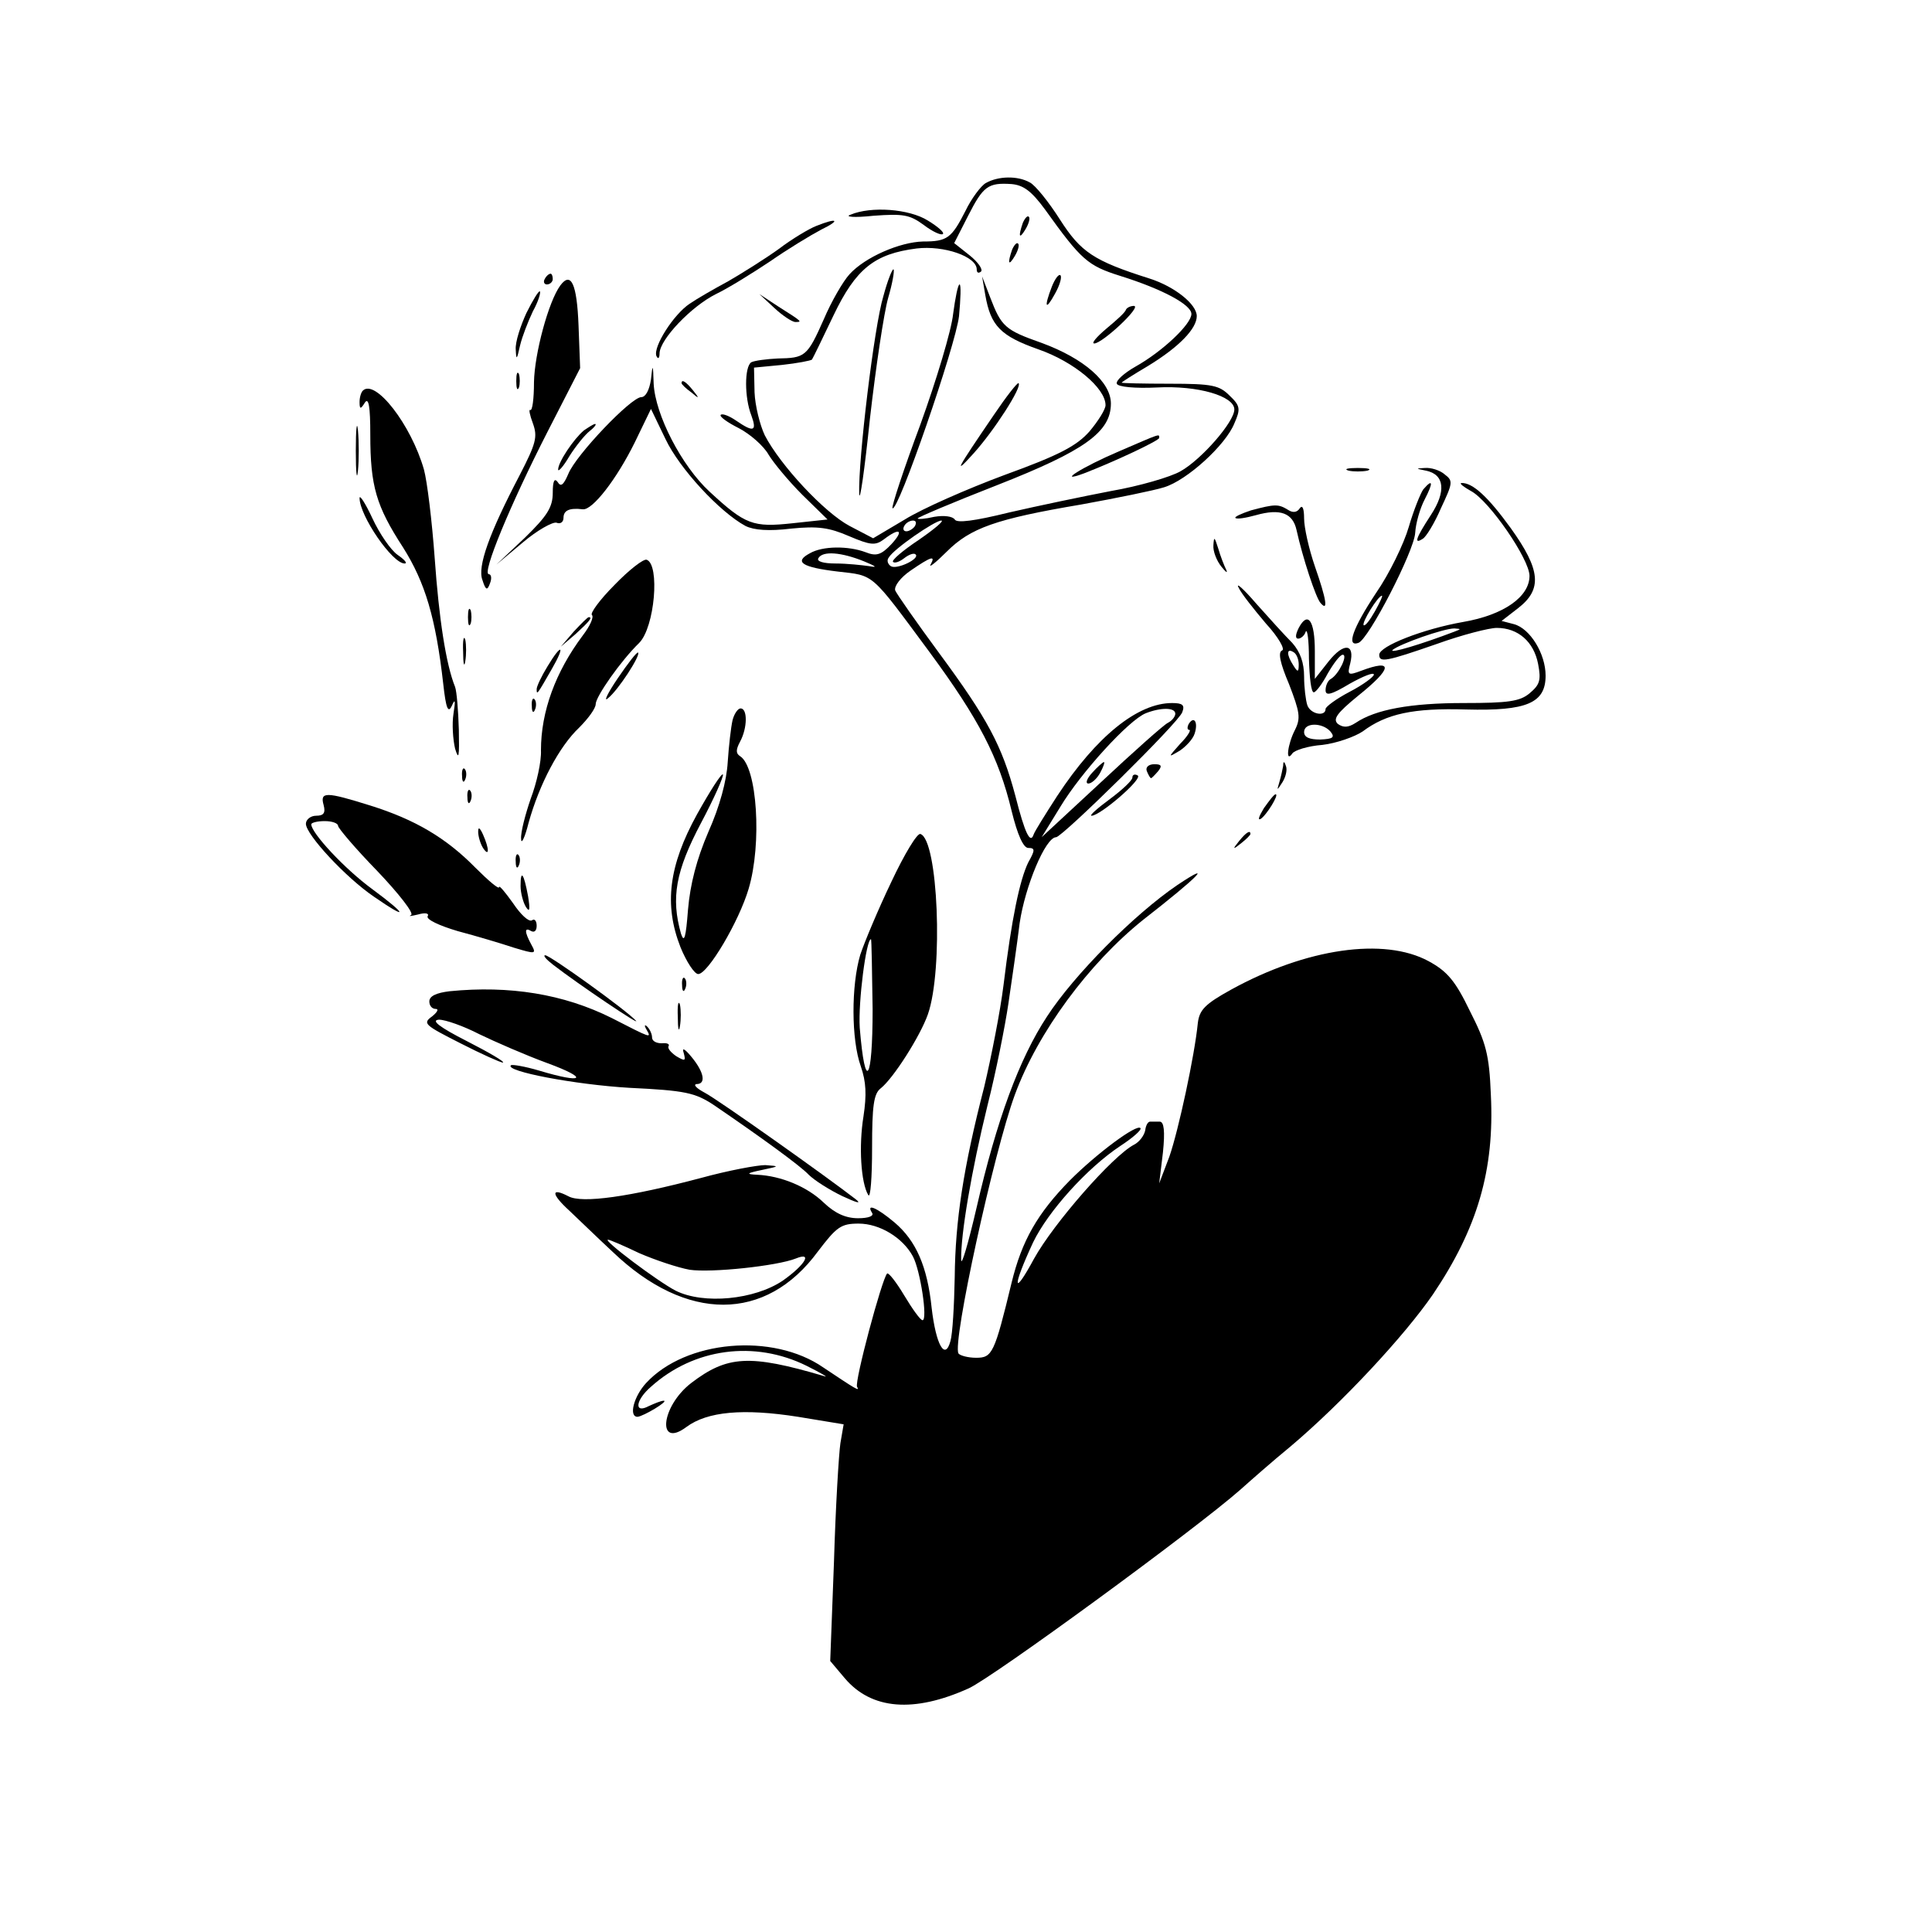 <?xml version="1.0" standalone="no"?>
<!DOCTYPE svg PUBLIC "-//W3C//DTD SVG 20010904//EN"
 "http://www.w3.org/TR/2001/REC-SVG-20010904/DTD/svg10.dtd">
<svg version="1.0" xmlns="http://www.w3.org/2000/svg"
 width="360pt" height="360pt" viewBox="0 0 360 360"
 preserveAspectRatio="xMidYMid meet">

<g transform="translate(0,360) scale(0.1,-0.1)"
fill="#000000" stroke="none">
<path d="M1837 3259 c-9 -5 -27 -29 -38 -52 -26 -51 -34 -57 -79 -57 -43 -1
-108 -29 -137 -61 -12 -13 -34 -51 -48 -84 -31 -70 -35 -72 -86 -73 -21 -1
-43 -4 -49 -7 -13 -8 -13 -66 0 -99 11 -30 4 -32 -28 -10 -13 9 -26 14 -29 11
-3 -3 12 -14 34 -25 21 -11 46 -33 55 -49 9 -15 37 -49 63 -75 l47 -46 -65 -7
c-74 -8 -88 -3 -155 59 -52 48 -101 143 -104 201 -1 37 -2 38 -5 8 -3 -20 -10
-33 -18 -33 -19 0 -122 -108 -136 -143 -9 -21 -14 -25 -20 -15 -6 8 -9 1 -9
-20 0 -27 -10 -43 -52 -84 l-53 -50 49 41 c27 23 56 39 63 37 7 -3 13 1 13 9
0 14 11 19 36 16 18 -2 63 56 97 125 l30 62 27 -56 c26 -55 101 -136 149 -162
16 -8 44 -10 85 -5 50 5 71 2 108 -14 40 -17 49 -18 65 -6 30 23 38 17 14 -9
-19 -20 -28 -23 -48 -15 -32 12 -80 12 -104 -2 -30 -16 -15 -26 52 -34 69 -8
60 0 171 -150 92 -125 129 -196 153 -296 11 -45 22 -69 31 -69 13 0 13 -4 0
-27 -16 -33 -31 -105 -46 -228 -6 -49 -23 -135 -36 -190 -39 -151 -54 -250
-55 -355 -1 -52 -4 -106 -8 -119 -10 -37 -27 -7 -35 62 -8 77 -29 125 -69 159
-32 27 -54 37 -42 18 4 -6 -7 -10 -26 -10 -23 0 -43 9 -64 29 -31 30 -80 50
-124 52 -22 1 -20 3 9 9 33 7 33 7 6 9 -15 0 -69 -10 -120 -24 -132 -35 -222
-48 -247 -34 -33 17 -32 4 2 -27 17 -16 53 -51 81 -77 137 -131 285 -131 382
1 35 46 43 52 76 52 39 0 82 -26 101 -61 14 -26 28 -119 18 -119 -4 0 -19 21
-34 46 -15 25 -29 43 -32 41 -10 -11 -61 -202 -56 -211 6 -10 -3 -4 -63 36
-94 65 -256 51 -330 -29 -23 -25 -33 -63 -16 -63 11 1 58 29 49 30 -5 0 -17
-5 -28 -10 -28 -15 -25 11 4 36 80 72 193 87 290 39 28 -14 43 -23 32 -19
-139 41 -180 38 -247 -13 -57 -44 -64 -123 -9 -82 39 29 106 35 208 19 l85
-14 -6 -35 c-3 -20 -9 -119 -12 -221 l-7 -185 27 -32 c50 -59 129 -65 231 -19
46 21 422 296 506 370 19 17 61 54 94 81 97 82 212 206 265 283 83 123 115
232 108 372 -3 75 -9 97 -39 156 -27 56 -42 74 -77 93 -83 45 -228 24 -368
-53 -49 -27 -59 -38 -62 -62 -6 -61 -36 -200 -53 -249 l-19 -50 7 58 c4 39 2
57 -6 57 -6 0 -14 0 -18 0 -4 0 -8 -7 -9 -16 -2 -10 -11 -22 -21 -27 -40 -21
-150 -147 -186 -212 -40 -74 -41 -54 -2 30 28 58 101 139 163 180 23 15 40 30
37 33 -7 8 -81 -47 -131 -97 -61 -62 -90 -113 -109 -191 -32 -132 -36 -140
-66 -140 -15 0 -30 4 -33 8 -12 19 66 376 105 482 43 117 138 245 239 326 104
81 133 111 64 65 -81 -55 -193 -168 -243 -245 -52 -79 -94 -194 -131 -355 -16
-69 -29 -113 -29 -98 -1 46 19 165 49 287 16 63 33 149 39 190 6 41 16 109 21
150 10 68 48 160 68 160 12 1 229 214 235 233 5 13 1 17 -19 17 -64 0 -141
-62 -214 -173 -22 -34 -42 -66 -44 -72 -6 -18 -16 1 -34 72 -25 94 -52 144
-142 266 -42 57 -79 110 -82 117 -2 8 10 24 29 37 38 26 47 29 37 11 -4 -7 10
4 30 24 44 44 91 61 251 88 66 12 135 26 154 32 43 13 115 79 131 119 12 27
11 33 -9 52 -19 19 -32 22 -111 22 -50 0 -90 1 -90 2 0 1 22 15 49 31 59 36
91 70 91 93 0 22 -41 55 -88 70 -104 33 -128 49 -167 110 -21 33 -46 64 -56
69 -23 13 -59 12 -82 -1z m110 -49 c68 -95 80 -105 140 -124 80 -25 133 -54
133 -71 0 -19 -54 -70 -104 -98 -21 -12 -37 -26 -35 -32 2 -6 34 -9 75 -7 76
4 144 -16 144 -41 0 -23 -61 -93 -100 -115 -19 -11 -78 -28 -130 -37 -52 -10
-138 -28 -190 -40 -65 -16 -97 -20 -101 -13 -4 6 -20 8 -38 5 -17 -4 -31 -5
-31 -3 0 2 66 30 148 62 163 64 212 99 212 152 0 40 -50 84 -129 113 -68 24
-75 30 -96 85 l-15 39 6 -35 c10 -57 28 -76 99 -101 66 -23 125 -72 125 -104
0 -8 -14 -30 -30 -49 -24 -27 -56 -44 -158 -81 -70 -26 -154 -63 -186 -83
l-59 -35 -44 23 c-47 25 -129 113 -158 169 -9 19 -18 55 -19 80 l-1 46 52 5
c28 3 54 8 56 10 2 3 20 40 40 82 42 88 77 115 155 125 51 6 112 -15 112 -39
0 -6 3 -8 8 -4 4 4 -6 18 -21 30 l-29 23 26 51 c28 55 37 62 81 59 22 -2 37
-13 62 -47z m-242 -590 c-3 -5 -11 -10 -16 -10 -6 0 -7 5 -4 10 3 6 11 10 16
10 6 0 7 -4 4 -10z m7 -26 c-30 -20 -51 -38 -48 -41 3 -3 12 0 21 7 9 7 18 10
21 7 9 -8 -35 -29 -46 -22 -6 4 -8 11 -4 16 9 16 86 69 98 69 6 0 -13 -16 -42
-36z m-102 -40 c22 -9 26 -12 10 -9 -14 2 -42 5 -63 5 -23 0 -36 4 -32 10 8
14 43 11 85 -6z m580 -284 c0 -5 -6 -13 -14 -17 -8 -4 -64 -54 -125 -111
l-110 -102 35 57 c38 63 127 161 159 174 28 11 55 11 55 -1z m-999 -1005 c30
-13 72 -27 94 -31 40 -6 163 7 198 21 32 13 17 -12 -24 -41 -53 -36 -148 -45
-200 -19 -33 17 -137 95 -126 95 3 0 29 -11 58 -25z"/>
<path d="M1906 3185 c-9 -26 -7 -32 5 -12 6 10 9 21 6 23 -2 3 -7 -2 -11 -11z"/>
<path d="M1886 3135 c-9 -26 -7 -32 5 -12 6 10 9 21 6 23 -2 3 -7 -2 -11 -11z"/>
<path d="M1646 3048 c-17 -55 -47 -305 -45 -368 1 -19 10 44 20 140 11 96 26
197 34 225 8 27 12 51 10 53 -2 2 -11 -20 -19 -50z"/>
<path d="M1960 3066 c-15 -39 -12 -46 6 -13 9 16 13 31 10 34 -3 3 -10 -6 -16
-21z"/>
<path d="M1776 3015 c-3 -30 -31 -123 -61 -206 -31 -83 -54 -153 -52 -156 10
-9 118 304 124 358 3 32 4 59 1 59 -3 0 -8 -25 -12 -55z"/>
<path d="M2098 3023 c-1 -5 -18 -20 -36 -35 -19 -16 -29 -28 -23 -28 15 0 89
69 74 70 -6 0 -13 -3 -15 -7z"/>
<path d="M1852 2827 c-71 -104 -76 -114 -38 -72 38 42 91 124 84 131 -2 2 -23
-25 -46 -59z"/>
<path d="M2085 2759 c-68 -29 -119 -61 -65 -41 57 22 140 61 140 66 0 8 4 9
-75 -25z"/>
<path d="M2035 2160 c-10 -11 -13 -20 -7 -20 6 0 16 9 22 20 6 11 9 20 7 20
-2 0 -12 -9 -22 -20z"/>
<path d="M1585 3200 c-12 -4 6 -6 43 -2 55 4 67 2 93 -17 17 -13 33 -20 36
-17 3 3 -10 14 -28 25 -35 22 -106 27 -144 11z"/>
<path d="M1521 3179 c-13 -5 -45 -24 -70 -43 -25 -18 -68 -45 -94 -60 -26 -14
-59 -33 -72 -42 -30 -20 -68 -80 -62 -97 3 -7 6 -5 6 5 1 26 59 87 105 110 23
11 68 39 101 61 33 23 76 49 95 59 37 18 31 23 -9 7z"/>
<path d="M1015 3080 c-3 -5 -1 -10 4 -10 6 0 11 5 11 10 0 6 -2 10 -4 10 -3 0
-8 -4 -11 -10z"/>
<path d="M1044 3068 c-22 -30 -48 -127 -49 -180 0 -31 -3 -54 -7 -52 -3 2 -1
-9 5 -25 9 -25 6 -37 -25 -97 -56 -107 -79 -170 -69 -195 6 -19 9 -20 14 -6 4
10 2 17 -2 17 -14 0 40 130 109 265 l61 119 -3 80 c-3 77 -14 101 -34 74z"/>
<path d="M981 3017 c-11 -24 -21 -54 -20 -68 1 -21 2 -20 8 7 4 17 15 45 24
64 10 18 15 35 13 37 -2 2 -13 -16 -25 -40z"/>
<path d="M1443 3026 c15 -14 33 -26 39 -26 13 0 14 0 -32 29 l-35 23 28 -26z"/>
<path d="M962 2890 c0 -14 2 -19 5 -12 2 6 2 18 0 25 -3 6 -5 1 -5 -13z"/>
<path d="M1270 2886 c0 -2 8 -10 18 -17 15 -13 16 -12 3 4 -13 16 -21 21 -21
13z"/>
<path d="M676 2872 c-3 -3 -6 -12 -6 -21 0 -14 2 -14 10 -1 7 10 10 -8 10 -60
0 -96 11 -133 61 -210 41 -65 61 -131 75 -255 5 -45 9 -55 16 -40 6 14 7 10 3
-15 -3 -19 -1 -48 3 -65 7 -23 8 -15 7 35 -1 36 -4 72 -7 80 -17 42 -30 127
-38 240 -5 69 -14 143 -20 165 -24 84 -91 170 -114 147z"/>
<path d="M663 2760 c0 -41 2 -58 4 -37 2 20 2 54 0 75 -2 20 -4 3 -4 -38z"/>
<path d="M1088 2798 c-19 -16 -48 -59 -48 -73 0 -5 10 6 21 25 12 19 29 40 38
47 9 7 13 13 10 13 -3 0 -12 -6 -21 -12z"/>
<path d="M2513 2723 c9 -2 25 -2 35 0 9 3 1 5 -18 5 -19 0 -27 -2 -17 -5z"/>
<path d="M2657 2723 c35 -7 38 -39 9 -83 -28 -43 -32 -55 -15 -44 6 3 22 29
34 57 22 47 23 51 7 63 -9 8 -26 13 -37 12 -18 -1 -17 -1 2 -5z"/>
<path d="M2652 2688 c-5 -7 -18 -39 -27 -70 -9 -31 -36 -87 -61 -123 -43 -65
-56 -101 -33 -93 19 6 104 171 106 205 1 18 9 46 18 63 16 31 15 39 -3 18z
m-90 -227 c-9 -16 -18 -28 -21 -26 -4 5 27 55 34 55 2 0 -4 -13 -13 -29z"/>
<path d="M2741 2685 c34 -18 109 -127 109 -158 0 -39 -48 -73 -124 -86 -74
-13 -156 -45 -156 -61 0 -15 12 -13 107 20 47 17 98 30 112 30 40 0 69 -26 77
-67 6 -31 3 -39 -16 -55 -18 -15 -40 -18 -122 -18 -100 0 -165 -12 -202 -37
-14 -9 -23 -9 -33 -2 -10 9 -2 20 37 52 65 52 67 70 6 47 -24 -9 -26 -8 -20
14 9 37 -12 39 -40 4 l-26 -33 0 52 c0 57 -13 75 -30 43 -6 -12 -7 -20 -1 -20
5 0 12 6 14 13 3 6 6 -16 6 -50 1 -35 4 -63 9 -63 4 0 16 16 26 35 11 19 23
35 28 35 10 0 -7 -36 -22 -45 -6 -3 -10 -13 -10 -21 0 -11 10 -9 45 12 25 14
45 22 45 17 0 -4 -20 -19 -45 -32 -25 -13 -45 -28 -45 -32 0 -15 -28 -10 -34
7 -3 9 -6 33 -6 53 0 26 -7 46 -22 63 -13 13 -43 46 -67 73 -24 28 -39 41 -33
30 5 -11 29 -41 51 -67 23 -25 36 -48 30 -50 -8 -3 -4 -23 13 -63 20 -52 22
-63 11 -85 -14 -27 -18 -63 -5 -44 4 6 29 14 56 16 26 3 60 15 75 25 44 33 94
44 193 41 113 -3 148 12 148 63 0 41 -29 88 -59 96 l-23 6 31 24 c45 35 42 71
-14 149 -42 58 -71 85 -92 84 -4 -1 4 -7 18 -15z m-31 -262 c-60 -23 -123 -42
-115 -34 13 11 95 40 115 40 13 -1 13 -1 0 -6z m-290 -61 c0 -15 -2 -15 -10
-2 -13 20 -13 33 0 25 6 -3 10 -14 10 -23z m59 -125 c9 -11 5 -14 -19 -15 -20
0 -30 4 -30 14 0 18 34 18 49 1z"/>
<path d="M670 2672 c0 -33 61 -122 84 -122 6 0 0 7 -13 16 -13 9 -34 40 -47
68 -13 28 -24 45 -24 38z"/>
<path d="M2331 2649 c-18 -6 -31 -12 -29 -14 2 -3 20 0 38 5 46 13 69 4 76
-28 11 -50 36 -127 45 -136 14 -16 11 6 -11 69 -11 32 -20 72 -20 89 0 18 -3
26 -8 19 -5 -8 -13 -9 -22 -3 -18 11 -24 11 -69 -1z"/>
<path d="M2261 2584 c-1 -11 6 -29 15 -40 8 -10 12 -13 9 -6 -4 8 -11 26 -15
40 -7 22 -8 23 -9 6z"/>
<path d="M1145 2510 c-27 -27 -46 -53 -42 -56 4 -4 -4 -21 -17 -38 -51 -68
-78 -142 -78 -214 1 -21 -8 -61 -19 -90 -10 -29 -19 -63 -18 -75 0 -12 7 2 14
30 20 72 57 142 94 177 17 17 31 36 31 44 0 14 47 81 81 114 29 29 39 146 14
155 -6 2 -33 -19 -60 -47z"/>
<path d="M872 2450 c0 -14 2 -19 5 -12 2 6 2 18 0 25 -3 6 -5 1 -5 -13z"/>
<path d="M1069 2423 l-24 -28 28 24 c25 23 32 31 24 31 -2 0 -14 -12 -28 -27z"/>
<path d="M863 2385 c0 -22 2 -30 4 -17 2 12 2 30 0 40 -3 9 -5 -1 -4 -23z"/>
<path d="M1020 2358 c-11 -18 -20 -37 -20 -42 0 -12 1 -10 28 37 26 45 19 50
-8 5z"/>
<path d="M1151 2336 c-19 -28 -27 -45 -18 -37 19 15 61 80 56 85 -2 2 -19 -20
-38 -48z"/>
<path d="M991 2284 c0 -11 3 -14 6 -6 3 7 2 16 -1 19 -3 4 -6 -2 -5 -13z"/>
<path d="M1365 2258 c-3 -13 -7 -48 -9 -78 -2 -35 -15 -83 -36 -130 -22 -51
-34 -98 -38 -145 -4 -52 -7 -63 -13 -45 -19 67 -10 117 37 206 25 47 43 88 41
91 -3 2 -24 -31 -48 -74 -53 -96 -62 -169 -31 -248 11 -27 26 -50 33 -50 18 0
76 98 94 159 25 84 16 227 -16 247 -8 5 -8 12 0 27 14 26 14 62 1 62 -5 0 -12
-10 -15 -22z"/>
<path d="M2215 2251 c-3 -6 -3 -11 1 -11 4 0 -3 -12 -17 -26 -23 -26 -23 -26
-1 -13 12 8 25 22 28 32 7 21 -1 34 -11 18z"/>
<path d="M2137 2163 c3 -7 6 -13 8 -13 1 0 7 6 13 13 8 10 6 13 -7 13 -11 0
-17 -6 -14 -13z"/>
<path d="M2391 2173 c-1 -6 -4 -20 -7 -30 -5 -17 -5 -17 6 0 6 10 9 23 6 30
-3 9 -5 9 -5 0z"/>
<path d="M861 2154 c0 -11 3 -14 6 -6 3 7 2 16 -1 19 -3 4 -6 -2 -5 -13z"/>
<path d="M2110 2151 c0 -5 -19 -23 -42 -40 -23 -17 -39 -31 -34 -31 16 0 96
69 86 75 -5 3 -10 2 -10 -4z"/>
<path d="M871 2114 c0 -11 3 -14 6 -6 3 7 2 16 -1 19 -3 4 -6 -2 -5 -13z"/>
<path d="M603 2100 c4 -15 0 -20 -14 -20 -10 0 -19 -7 -19 -15 0 -20 74 -100
127 -136 65 -45 62 -34 -3 14 -52 38 -114 105 -114 121 0 3 11 6 25 6 14 0 25
-4 25 -9 0 -4 33 -43 73 -84 40 -42 69 -79 63 -82 -6 -3 0 -2 13 1 14 4 21 2
18 -3 -4 -6 22 -18 56 -28 34 -9 81 -23 105 -31 40 -12 42 -12 32 6 -13 24
-13 33 0 25 6 -3 10 1 10 10 0 9 -4 14 -9 10 -6 -3 -21 11 -35 32 -15 21 -26
34 -26 30 0 -5 -20 12 -44 36 -55 56 -113 90 -196 116 -83 26 -94 26 -87 1z"/>
<path d="M2355 2094 c-9 -15 -12 -23 -6 -20 11 7 35 46 28 46 -3 0 -12 -12
-22 -26z"/>
<path d="M891 2050 c0 -8 4 -22 9 -30 12 -18 12 -2 0 25 -6 13 -9 15 -9 5z"/>
<path d="M1661 1957 c-24 -50 -50 -112 -58 -136 -17 -57 -17 -158 1 -208 10
-29 11 -53 5 -93 -9 -55 -5 -124 9 -147 4 -6 7 33 7 88 0 78 3 101 16 111 24
19 74 98 88 138 29 83 19 326 -14 336 -6 2 -30 -38 -54 -89z m-35 -237 c0
-136 -14 -157 -24 -35 -3 48 12 165 21 165 1 0 2 -59 3 -130z"/>
<path d="M2309 2033 c-13 -16 -12 -17 4 -4 9 7 17 15 17 17 0 8 -8 3 -21 -13z"/>
<path d="M961 1994 c0 -11 3 -14 6 -6 3 7 2 16 -1 19 -3 4 -6 -2 -5 -13z"/>
<path d="M970 1949 c0 -13 5 -31 10 -39 7 -11 8 -5 4 20 -8 43 -14 51 -14 19z"/>
<path d="M1031 1802 c48 -37 164 -115 154 -104 -17 19 -160 122 -169 122 -5 0
2 -8 15 -18z"/>
<path d="M1271 1764 c0 -11 3 -14 6 -6 3 7 2 16 -1 19 -3 4 -6 -2 -5 -13z"/>
<path d="M838 1753 c-25 -3 -38 -9 -38 -19 0 -8 5 -14 12 -14 6 0 3 -6 -7 -14
-18 -13 -14 -16 53 -50 39 -20 75 -36 79 -36 5 1 -26 19 -67 40 -51 26 -68 39
-52 40 12 0 46 -12 75 -27 29 -14 86 -39 127 -54 79 -29 68 -39 -15 -14 -27 8
-51 12 -53 10 -12 -11 119 -36 221 -42 104 -5 122 -9 157 -32 88 -60 161 -113
177 -130 10 -10 38 -28 63 -40 26 -12 36 -15 25 -6 -54 42 -257 186 -282 199
-15 8 -22 15 -15 16 18 0 14 22 -9 50 -13 16 -19 19 -15 8 4 -15 3 -16 -14 -6
-10 7 -17 15 -14 19 2 4 -4 6 -13 5 -10 0 -18 4 -18 11 0 6 -4 15 -9 20 -5 5
-6 2 -1 -6 9 -16 9 -16 -65 22 -90 45 -191 61 -302 50z"/>
<path d="M1263 1705 c0 -22 2 -30 4 -17 2 12 2 30 0 40 -3 9 -5 -1 -4 -23z"/>
</g>
</svg>
